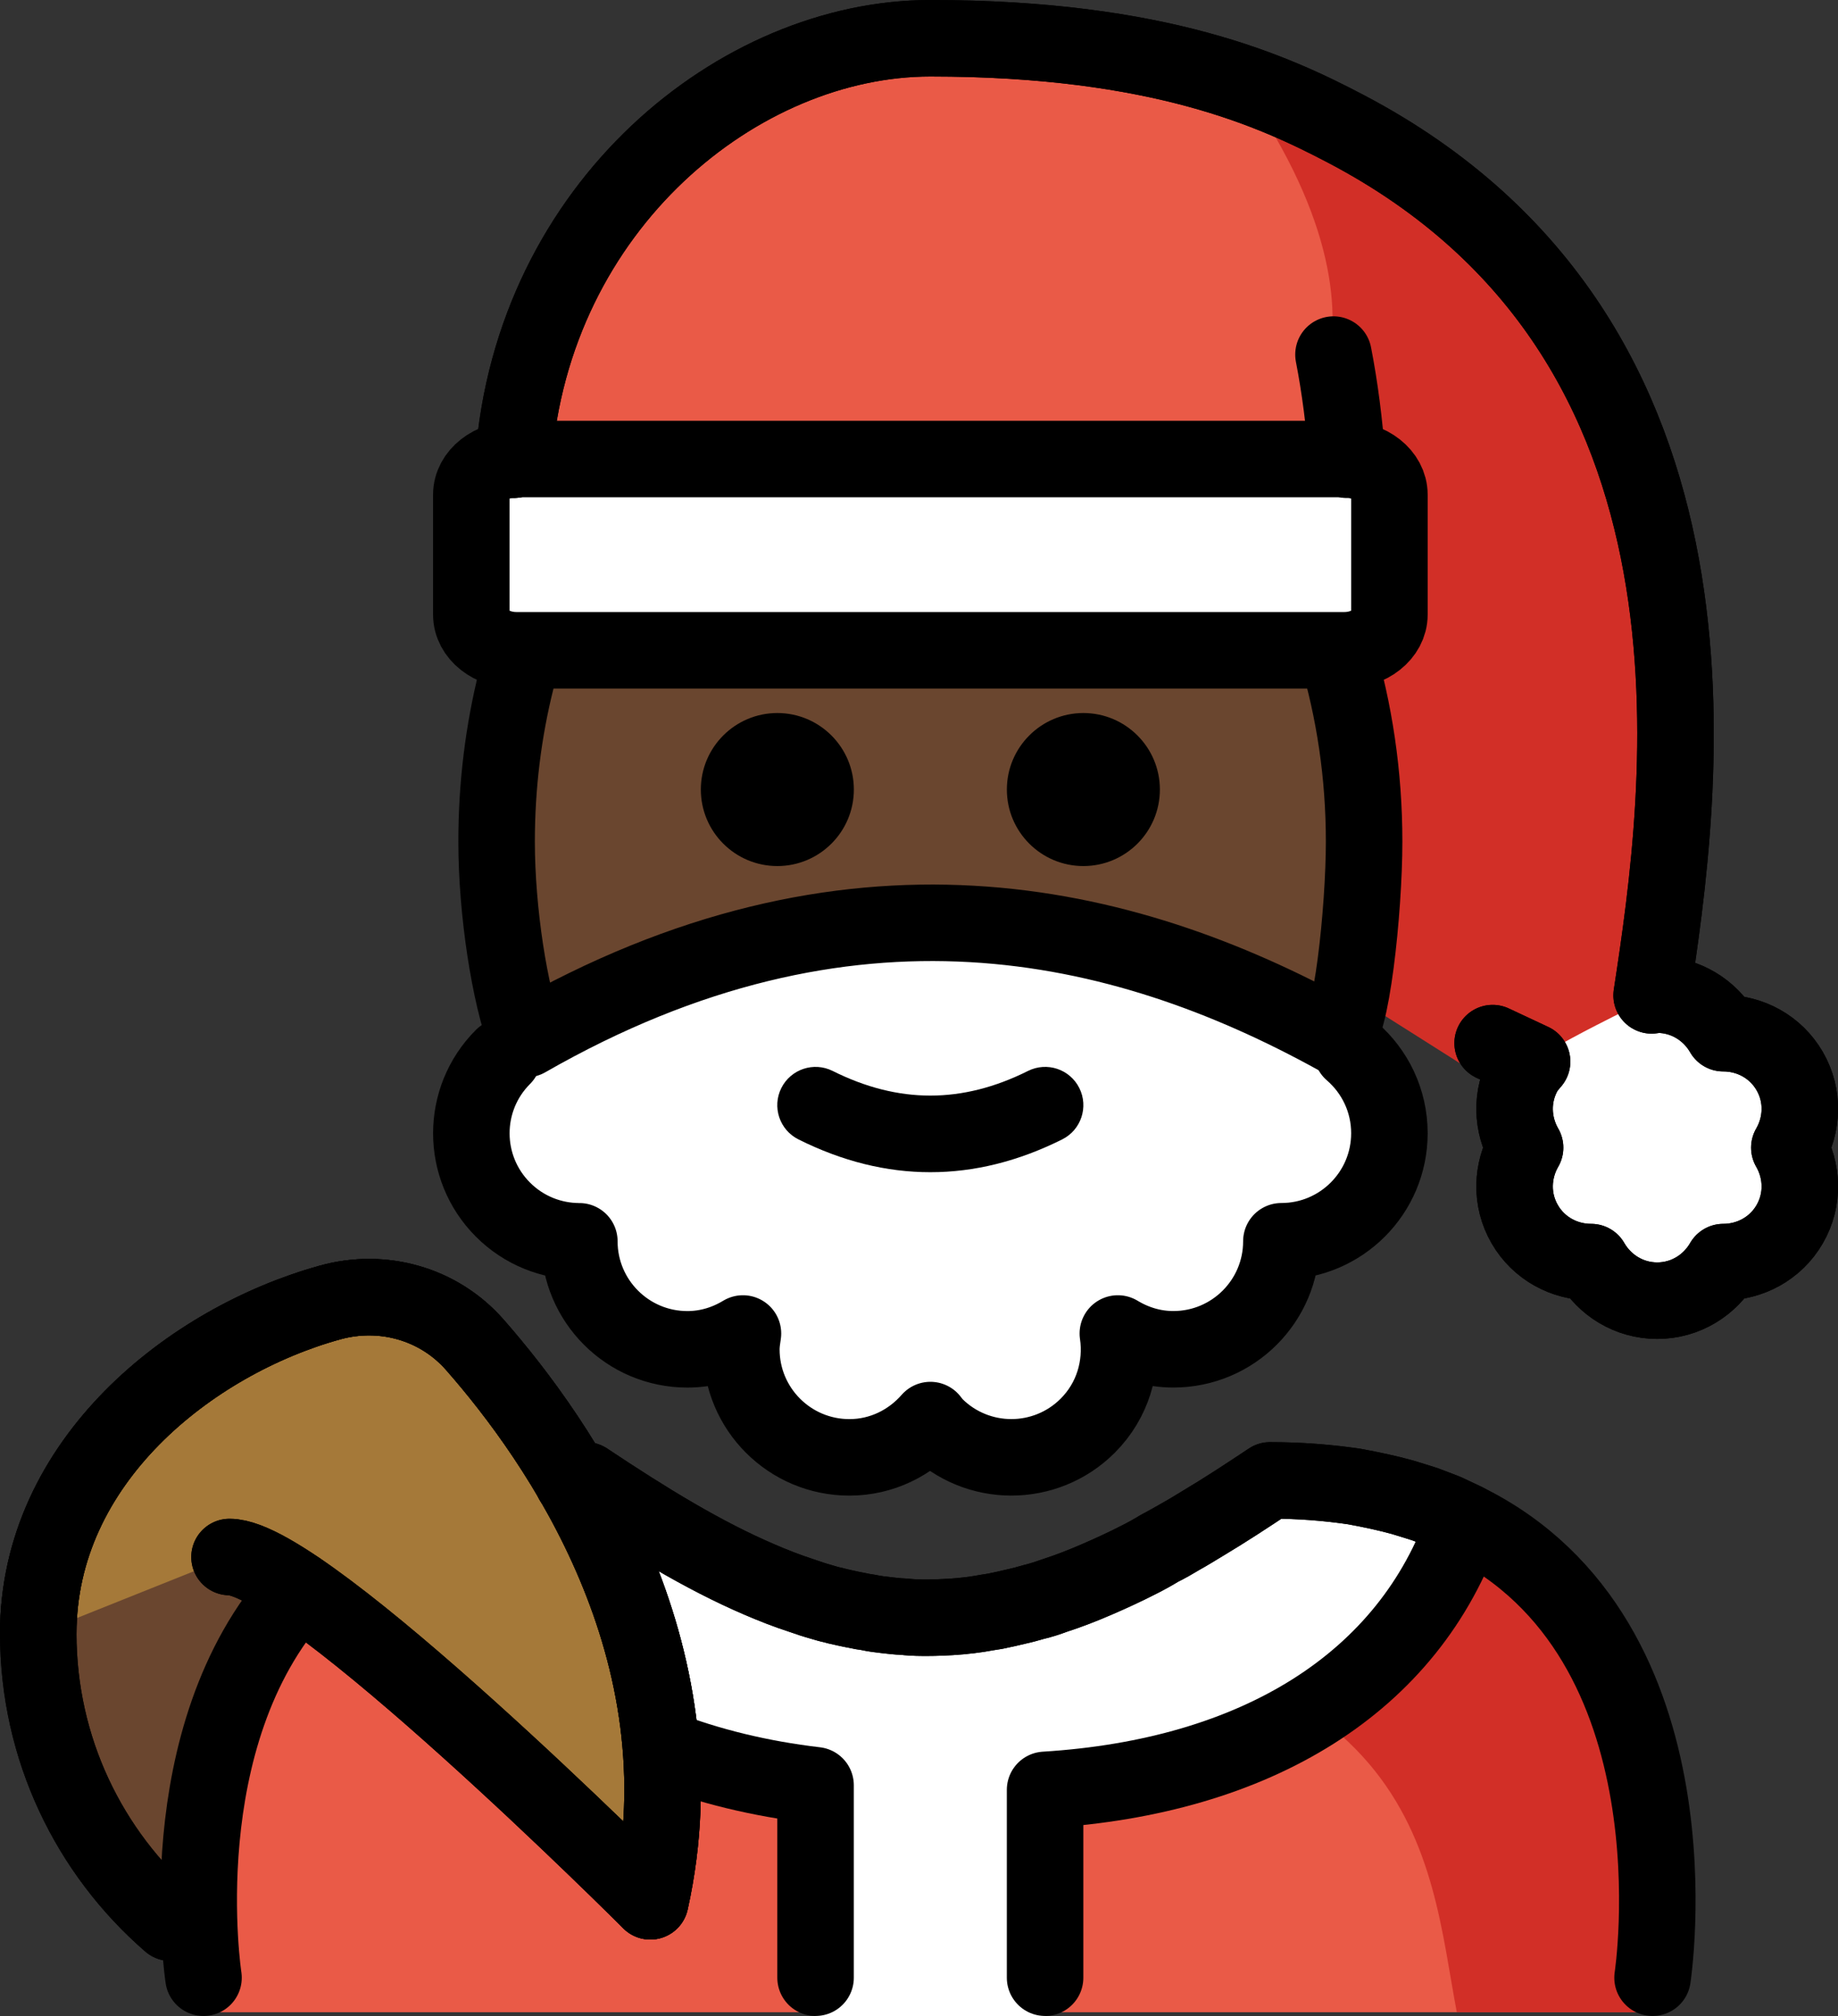 <?xml version="1.0" encoding="UTF-8" standalone="no"?>
<svg
   id="emoji"
   viewBox="0 0 48.048 52.7"
   version="1.1"
   sodipodi:docname="1f385-1f3ff.svg"
   width="48.048"
   height="52.7"
   xmlns:inkscape="http://www.inkscape.org/namespaces/inkscape"
   xmlns:sodipodi="http://sodipodi.sourceforge.net/DTD/sodipodi-0.dtd"
   xmlns="http://www.w3.org/2000/svg"
   xmlns:svg="http://www.w3.org/2000/svg">
  <rect x="0" y="0" width="48.048" height="52.7" fill="#333333" stroke="none"/>
  <defs
     id="defs28" />
  <sodipodi:namedview
     id="namedview28"
     pagecolor="#ffffff"
     bordercolor="#000000"
     borderopacity="0.25"
     inkscape:showpageshadow="2"
     inkscape:pageopacity="0.0"
     inkscape:pagecheckerboard="0"
     inkscape:deskcolor="#d1d1d1" />
  <g
     id="color"
     transform="translate(-11.6,-8.3)">
    <ellipse
       cx="35.921"
       cy="37.3"
       rx="11.314"
       ry="5.657"
       fill="#ffffff"
       id="ellipse1" />
    <path
       fill="#ffffff"
       d="m 46.941,35.785 c 0.6,0.518 0.98,1.284 0.98,2.138 0,1.559 -1.264,2.824 -2.824,2.824 0,1.559 -1.264,2.824 -2.824,2.824 -0.533,0 -1.026,-0.156 -1.451,-0.413 0.126,0.854 -0.13,1.753 -0.787,2.41 -1.103,1.103 -2.89,1.103 -3.993,0 -0.046,-0.046 -0.079,-0.099 -0.12,-0.147 -0.518,0.592 -1.27,0.975 -2.118,0.975 -1.559,0 -2.824,-1.264 -2.824,-2.824 0,-0.142 0.022,-0.278 0.042,-0.414 -0.426,0.258 -0.919,0.414 -1.453,0.414 -1.559,0 -2.824,-1.264 -2.824,-2.824 -0.723,0 -1.445,-0.276 -1.996,-0.827 -1.103,-1.103 -1.103,-2.89 0,-3.993"
       id="path1" />
    <path
       fill="#ea5a47"
       d="M 25.024,20.32 C 25.53,13.676 30.921,9.3 35.921,9.3 c 6,0 9.002,1.39 10.882,2.379 10.493,5.524 8.781,17.345 7.973,22.641 0.05,-0.004 0.095,-0.02 0.146,-0.02 0.742,0 1.382,0.409 1.727,1.008 0.692,-9e-4 1.366,0.349 1.737,0.992 0.371,0.642 0.337,1.401 -0.01,2 0.347,0.599 0.381,1.357 0.01,2 -0.371,0.642 -1.045,0.992 -1.737,0.992 -0.345,0.6 -0.986,1.008 -1.727,1.008 -0.742,0 -1.382,-0.409 -1.727,-1.008 -0.692,9e-4 -1.366,-0.349 -1.737,-0.992 -0.371,-0.642 -0.337,-1.401 0.01,-2 -0.347,-0.599 -0.381,-1.358 -0.01,-2 0.054,-0.094 0.127,-0.168 0.193,-0.249 l -1.031,-0.483 z"
       id="path2" />
    <path
       fill="#d22f27"
       d="M 25.393,20.667 44.921,20.3 c 0,0 4,-3 -1,-10 14,4 11.073,22.8 11.084,22.937 -0.019,-0.026 -0.077,0.085 -0.23,1.083 0.05,-0.004 0.095,-0.02 0.146,-0.02 l -3.464,2 c 0.054,-0.094 0.127,-0.168 0.193,-0.249 l -1.06,0.566 z"
       id="path3" />
    <path
       fill="#d22f27"
       d="m 55.005,33.237 c 0.013,0.017 0.007,0.095 0,0 z"
       id="path4" />
    <path
       fill="#ffffff"
       d="m 50.921,38.3 c 0,2.209 1.791,4 4,4 2.209,0 4,-1.791 4,-4 0,-2.209 -1.791,-4 -4,-4 -2,1 -2,1 -3.296,1.733 -0.444,0.644 -0.704,1.425 -0.704,2.267 z"
       id="path5" />
    <path
       fill="#6a462f"
       d="M 16.054,58.56 C 13.938,56.726 12.6,54.019 12.6,51 c 0,-4.503 3.989,-7.646 7.63,-8.653 1.374,-0.38 2.839,0.032 3.78,1.103 C 26.208,45.95 30.057,51.445 28.6,58"
       id="path6" />
    <path
       fill="#ffffff"
       d="M 46.743,20.3 H 25.099 c -0.651,0 -1.178,0.417 -1.178,0.932 v 3.135 c 0,0.515 0.527,0.932 1.178,0.932 h 0.296 21.348 c 0.65,0 1.178,-0.417 1.178,-0.932 v -3.135 c 0,-0.515 -0.527,-0.932 -1.178,-0.932 z"
       id="path7" />
    <path
       fill="#ea5a47"
       d="m 54.796,60.9 c 0,0 2,-13.9 -10,-13.9 -3.192,2.128 -5.926,3.598 -9,3.592 h 0.125 c -3.074,0.006 -5.808,-1.464 -9,-3.592 -12,0 -10,13.9 -10,13.9"
       id="path8" />
    <path
       fill="#d22f27"
       d="m 44.796,47 c -3.17,2.113 -4.875,3 -8.938,3.589 C 48.921,51 48.921,56.9 49.683,60.9 c 4.238,0 5.113,0 5.113,0 0,0 2,-13.9 -10,-13.9 z"
       id="path9" />
    <path
       fill="#ffffff"
       d="M 38.921,61 V 55.09 C 44.429,54.745 48.44,52.296 49.895,48.065 48.566,47.406 46.9,47 44.796,47 41.626,49.113 38.907,50.575 35.858,50.589 32.81,50.575 30.091,49.113 26.921,47 c -2.047,0 -3.679,0.385 -4.991,1.012 2.472,4.121 6.142,6.365 10.991,6.959 V 61"
       id="path10" />
    <path
       fill="#a57939"
       d="m 12.6,51 c 0,-4.503 3.989,-7.646 7.63,-8.653 1.374,-0.38 2.839,0.032 3.78,1.103 2.198,2.501 6.047,7.995 4.59,14.551 0,0 -9,-9 -11,-9"
       id="path11" />
  </g>
  <g
     id="hair"
     transform="translate(-11.6,-8.3)" />
  <g
     id="skin"
     transform="translate(-11.6,-8.3)">
    <path
       fill="#6a462f"
       d="m 46.54,25.321 c 0.465,1.549 0.72,3.227 0.72,4.979 0,1.789 -0.339,5 -0.749,5.077 C 40.921,32.3 33.795,30.625 25.358,35.462 24.921,34.3 24.582,32.121 24.582,30.3 c 0,-1.476 0.18,-2.899 0.515,-4.236"
       id="path12" />
  </g>
  <g
     id="skin-shadow"
     transform="translate(-11.6,-8.3)" />
  <g
     id="line"
     transform="translate(-11.6,-8.3)">
    <path
       fill="none"
       stroke="#000000"
       stroke-linecap="round"
       stroke-linejoin="round"
       stroke-miterlimit="10"
       stroke-width="2"
       d="m 46.941,35.785 c 0.6,0.518 0.98,1.284 0.98,2.138 0,1.559 -1.264,2.824 -2.824,2.824 0,1.559 -1.264,2.824 -2.824,2.824 -0.533,0 -1.026,-0.156 -1.451,-0.413 0.126,0.854 -0.13,1.753 -0.787,2.41 -1.103,1.103 -2.89,1.103 -3.993,0 -0.046,-0.046 -0.079,-0.099 -0.12,-0.147 -0.518,0.592 -1.27,0.975 -2.118,0.975 -1.559,0 -2.824,-1.264 -2.824,-2.824 0,-0.142 0.022,-0.278 0.042,-0.414 -0.426,0.258 -0.919,0.414 -1.453,0.414 -1.559,0 -2.824,-1.264 -2.824,-2.824 -0.723,0 -1.445,-0.276 -1.996,-0.827 -1.103,-1.103 -1.103,-2.89 0,-3.993"
       id="path13" />
    <path
       fill="none"
       stroke="#000000"
       stroke-linecap="round"
       stroke-linejoin="round"
       stroke-miterlimit="10"
       stroke-width="2"
       d="M 16.054,58.56 C 13.938,56.726 12.6,54.019 12.6,51 c 0,-4.503 3.989,-7.646 7.63,-8.653 1.374,-0.38 2.839,0.032 3.78,1.103 C 26.208,45.95 30.057,51.445 28.6,58"
       id="path14" />
    <path
       fill="none"
       stroke="#000000"
       stroke-linecap="round"
       stroke-linejoin="round"
       stroke-miterlimit="10"
       stroke-width="2"
       d="m 46.54,25.321 c 0.465,1.549 0.72,3.227 0.72,4.979 0,1.789 -0.339,5 -0.749,5.077 C 40.921,32.3 33.795,30.625 25.358,35.462 24.921,34.3 24.582,32.121 24.582,30.3 c 0,-1.476 0.18,-2.899 0.515,-4.236"
       id="path15" />
    <path
       d="m 29.921,28.939 c 0,1.105 0.896,2 2,2 1.103,0 2,-0.895 2,-2 0,-1.103 -0.896,-2 -2,-2 -1.103,0 -2,0.896 -2,2"
       id="path16" />
    <path
       d="m 37.921,28.939 c 0,1.105 0.896,2 2,2 1.103,0 2,-0.895 2,-2 0,-1.103 -0.896,-2 -2,-2 -1.103,0 -2,0.896 -2,2"
       id="path17" />
    <path
       d="m 35.921,38.942 c 1.152,0 2.304,-0.286 3.447,-0.858 0.494,-0.247 0.694,-0.848 0.447,-1.342 -0.247,-0.494 -0.846,-0.694 -1.342,-0.447 -1.718,0.859 -3.388,0.859 -5.106,0 -0.495,-0.247 -1.095,-0.046 -1.342,0.447 -0.247,0.494 -0.047,1.095 0.447,1.342 1.144,0.572 2.295,0.858 3.447,0.858 z"
       id="path18" />
    <path
       fill="none"
       stroke="#000000"
       stroke-linecap="round"
       stroke-linejoin="round"
       stroke-miterlimit="10"
       stroke-width="2"
       d="m 46.818,20.32 c -0.074,-0.967 -0.19,-1.886 -0.359,-2.751"
       id="path19" />
    <path
       fill="none"
       stroke="#000000"
       stroke-linecap="round"
       stroke-linejoin="round"
       stroke-miterlimit="10"
       stroke-width="2"
       d="M 46.743,20.3 H 25.099 c -0.651,0 -1.178,0.417 -1.178,0.932 v 3.135 c 0,0.515 0.527,0.932 1.178,0.932 h 0.296 21.348 c 0.65,0 1.178,-0.417 1.178,-0.932 v -3.135 c 0,-0.515 -0.527,-0.932 -1.178,-0.932 z"
       id="path20" />
    <path
       fill="none"
       stroke="#000000"
       stroke-linecap="round"
       stroke-linejoin="round"
       stroke-miterlimit="10"
       stroke-width="2"
       d="M 25.024,20.32 C 25.53,13.676 30.921,9.3 35.921,9.3 c 6,0 9.002,1.39 10.882,2.379 10.493,5.524 8.781,17.345 7.973,22.641 0.05,-0.004 0.095,-0.02 0.146,-0.02 0.742,0 1.382,0.409 1.727,1.008 0.692,-9e-4 1.366,0.349 1.737,0.992 0.371,0.642 0.337,1.401 -0.01,2 0.347,0.599 0.381,1.357 0.01,2 -0.371,0.642 -1.045,0.992 -1.737,0.992 -0.345,0.6 -0.986,1.008 -1.727,1.008 -0.742,0 -1.382,-0.409 -1.727,-1.008 -0.692,9e-4 -1.366,-0.349 -1.737,-0.992 -0.371,-0.642 -0.337,-1.401 0.01,-2 -0.347,-0.599 -0.381,-1.358 -0.01,-2 0.054,-0.094 0.127,-0.168 0.193,-0.249 l -1.031,-0.483"
       id="path21" />
    <path
       fill="none"
       stroke="#000000"
       stroke-linecap="round"
       stroke-linejoin="round"
       stroke-miterlimit="10"
       stroke-width="2"
       d="M 16.054,58.56 C 13.938,56.726 12.6,54.019 12.6,51 c 0,-4.503 3.989,-7.646 7.63,-8.653 1.374,-0.38 2.839,0.032 3.78,1.103 2.198,2.501 6.047,7.995 4.59,14.551 0,0 -9,-9 -11,-9"
       id="path22" />
    <path
       fill="none"
       stroke="#000000"
       stroke-linecap="round"
       stroke-linejoin="round"
       stroke-miterlimit="10"
       stroke-width="2"
       d="M 25.024,20.32 C 25.53,13.676 30.921,9.3 35.921,9.3 c 6,0 9.002,1.39 10.882,2.379 10.493,5.524 8.781,17.345 7.973,22.641 0.05,-0.004 0.095,-0.02 0.146,-0.02 0.742,0 1.382,0.409 1.727,1.008 0.692,-9e-4 1.366,0.349 1.737,0.992 0.371,0.642 0.337,1.401 -0.01,2 0.347,0.599 0.381,1.357 0.01,2 -0.371,0.642 -1.045,0.992 -1.737,0.992 -0.345,0.6 -0.986,1.008 -1.727,1.008 -0.742,0 -1.382,-0.409 -1.727,-1.008 -0.692,9e-4 -1.366,-0.349 -1.737,-0.992 -0.371,-0.642 -0.337,-1.401 0.01,-2 -0.347,-0.599 -0.381,-1.358 -0.01,-2 0.054,-0.094 0.127,-0.168 0.193,-0.249 l -1.031,-0.483"
       id="path23" />
    <path
       fill="none"
       stroke="#000000"
       stroke-linecap="round"
       stroke-linejoin="round"
       stroke-miterlimit="10"
       stroke-width="2"
       d="m 16.92,59.998 c 0,0 -0.97,-6.3 2.49,-10.13"
       id="path24" />
    <path
       fill="none"
       stroke="#000000"
       stroke-linecap="round"
       stroke-linejoin="round"
       stroke-miterlimit="10"
       stroke-width="2"
       d="m 54.8,59.998 c 0,0 1.36,-8.85 -4.9,-11.93 -0.17,-0.08 -0.34,-0.16 -0.51,-0.24 -0.18,-0.07 -0.36,-0.14 -0.55,-0.21 -0.19,-0.06 -0.38,-0.12 -0.58,-0.18 -0.4,-0.11 -0.82,-0.2 -1.26,-0.28 -0.68,-0.1 -1.41,-0.16 -2.2,-0.16 -0.6,0.4 -1.18,0.78 -1.75,1.12 -0.2,0.12 -0.39,0.24 -0.59,0.35 -0.18,0.1 -0.36,0.2 -0.54,0.3 -0.18,0.11 -0.36,0.21 -0.54,0.3 -0.37,0.19 -0.74,0.36 -1.11,0.52 -0.37,0.16 -0.73,0.3 -1.1,0.42 -0.18,0.06 -0.36,0.12 -0.55,0.17 -0.14,0.04 -0.28,0.08 -0.42,0.11 -0.2,0.05 -0.39,0.09 -0.58,0.13 -0.06,0.01 -0.13,0.02 -0.19,0.03 -0.32,0.06 -0.65,0.1 -0.98,0.12 -0.19,0.01 -0.39,0.02 -0.59,0.02 -0.05,0 -0.09,0 -0.14,0 -0.18,0 -0.35,-0.01 -0.53,-0.03 -0.12,0 -0.24,-0.02 -0.36,-0.03 -0.18,-0.02 -0.36,-0.04 -0.54,-0.08 -0.09,-0.01 -0.19,-0.03 -0.28,-0.05 -0.18,-0.03 -0.35,-0.07 -0.53,-0.11 -0.03,-0.01 -0.07,-0.02 -0.1,-0.03 -0.1,-0.02 -0.2,-0.05 -0.3,-0.08 -0.18,-0.05 -0.36,-0.11 -0.53,-0.17 -0.37,-0.12 -0.73,-0.26 -1.1,-0.42 -1.47,-0.63 -2.94,-1.53 -4.53,-2.59 -0.12,0 -0.24,0 -0.35,0.01"
       id="path25" />
    <path
       fill="none"
       stroke="#000000"
       stroke-linecap="round"
       stroke-linejoin="round"
       stroke-miterlimit="10"
       stroke-width="2"
       d="m 28.88,53.988 c 1.24,0.48 2.59,0.81 4.04,0.98 v 5.03"
       id="path26" />
    <path
       fill="none"
       stroke="#000000"
       stroke-linecap="round"
       stroke-linejoin="round"
       stroke-miterlimit="10"
       stroke-width="2"
       d="m 38.92,59.998 v -4.91 c 5.51,-0.34 9.52,-2.79 10.98,-7.02 -0.17,-0.08 -0.34,-0.16 -0.51,-0.24 -0.18,-0.07 -0.36,-0.14 -0.55,-0.21 -0.19,-0.06 -0.38,-0.12 -0.58,-0.18 -0.4,-0.11 -0.82,-0.2 -1.26,-0.28 -0.68,-0.1 -1.41,-0.16 -2.2,-0.16 -0.6,0.4 -1.18,0.78 -1.75,1.12 -0.2,0.12 -0.39,0.24 -0.59,0.35 -0.18,0.11 -0.36,0.22 -0.54,0.3 -0.18,0.11 -0.36,0.21 -0.54,0.3 -0.37,0.19 -0.74,0.36 -1.11,0.52 -0.37,0.16 -0.73,0.3 -1.1,0.42 -0.18,0.07 -0.36,0.13 -0.55,0.17 -0.14,0.04 -0.28,0.08 -0.42,0.11 -0.2,0.05 -0.39,0.09 -0.58,0.13 -0.06,0.01 -0.13,0.02 -0.19,0.03 -0.32,0.06 -0.65,0.1 -0.98,0.12 -0.19,0.01 -0.39,0.02 -0.59,0.02 -0.05,0 -0.09,0 -0.14,0 -0.18,0 -0.35,-0.01 -0.53,-0.03 -0.12,0 -0.24,-0.02 -0.36,-0.03 -0.18,-0.02 -0.36,-0.04 -0.54,-0.08 -0.09,-0.01 -0.19,-0.03 -0.28,-0.05 -0.21,-0.04 -0.42,-0.09 -0.63,-0.14 -0.1,-0.02 -0.2,-0.05 -0.3,-0.08 -0.18,-0.05 -0.36,-0.11 -0.53,-0.17 -0.37,-0.12 -0.73,-0.26 -1.1,-0.42 -1.47,-0.63 -2.94,-1.53 -4.53,-2.59 -0.12,0 -0.24,0 -0.35,0.01"
       id="path27" />
    <path
       fill="none"
       stroke="#000000"
       stroke-linecap="round"
       stroke-linejoin="round"
       stroke-miterlimit="10"
       stroke-width="2"
       d="m 12.6,51 c 0,-4.503 3.989,-7.646 7.63,-8.653 1.374,-0.38 2.839,0.032 3.78,1.103 2.198,2.501 6.047,7.995 4.59,14.551 0,0 -9,-9 -11,-9"
       id="path28" />
  </g>
</svg>
